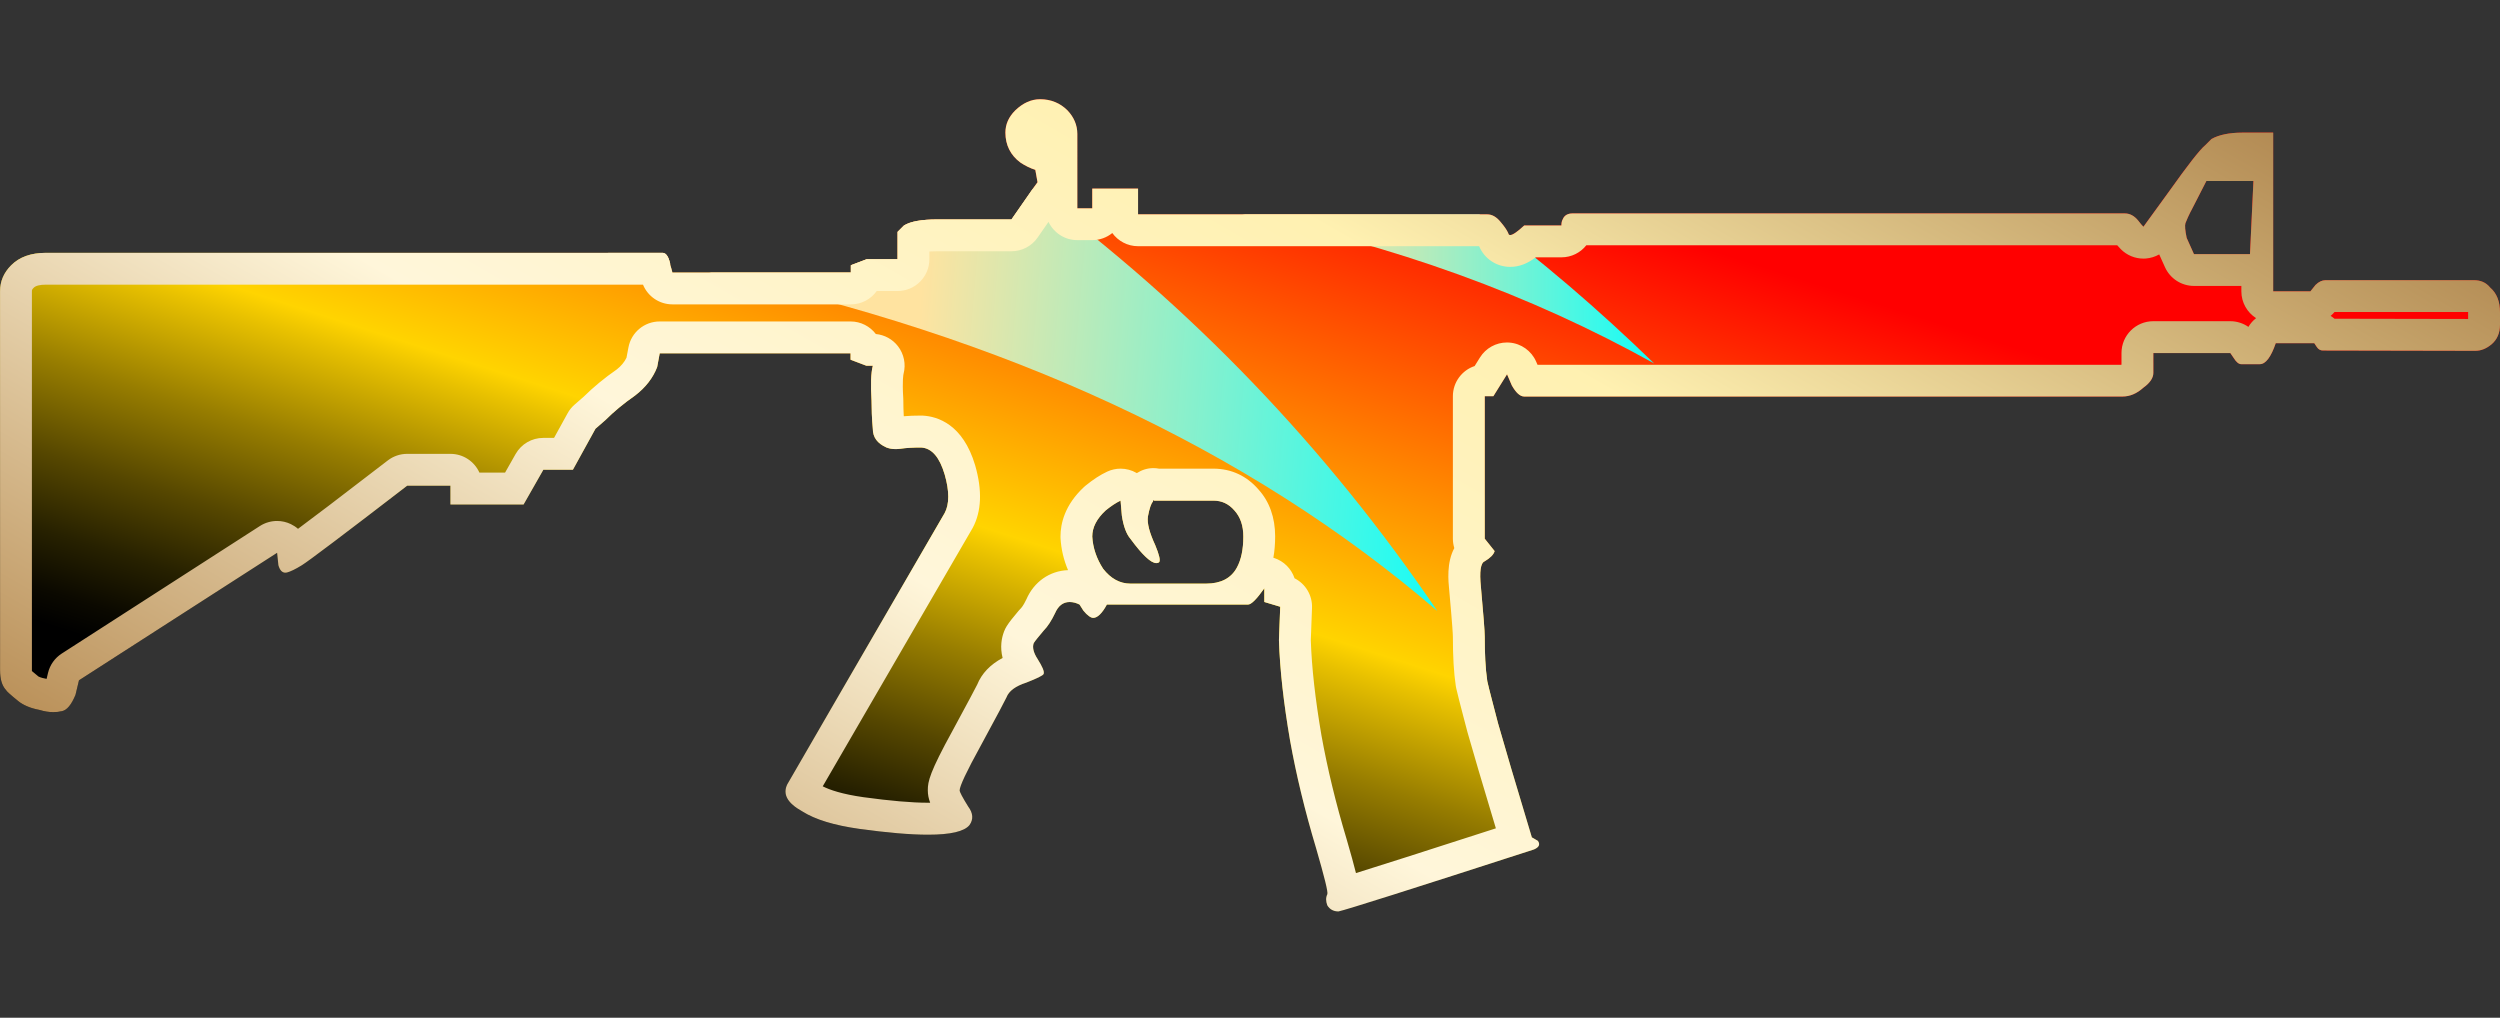 <?xml version="1.0" encoding="utf-8"?>
<!-- Generator: Adobe Illustrator 16.0.0, SVG Export Plug-In . SVG Version: 6.00 Build 0)  -->
<!DOCTYPE svg PUBLIC "-//W3C//DTD SVG 1.1//EN" "http://www.w3.org/Graphics/SVG/1.1/DTD/svg11.dtd">
<svg version="1.1" id="图层_1" xmlns="http://www.w3.org/2000/svg" xmlns:xlink="http://www.w3.org/1999/xlink" x="0px" y="0px"
	 width="78.604px" height="32px" viewBox="0 0 78.604 32" enable-background="new 0 0 78.604 32" xml:space="preserve">
<rect x="0" y="0" width="78.604" height="32" fill="#333333" stroke="none"/>
<rect x="0" fill="none" width="78.604" height="32"/>
<g>
	<g>
		<g>
			<g>
				
					<linearGradient id="SVGID_1_" gradientUnits="userSpaceOnUse" x1="-524.898" y1="31.61" x2="-525.897" y2="32.61" gradientTransform="matrix(78.603 0 0 25.538 41332.199 -805.8)">
					<stop  offset="0.251" style="stop-color:#FF0000"/>
					<stop  offset="0.567" style="stop-color:#FFD400"/>
					<stop  offset="0.584" style="stop-color:#E8C100"/>
					<stop  offset="0.649" style="stop-color:#977D00"/>
					<stop  offset="0.707" style="stop-color:#564700"/>
					<stop  offset="0.755" style="stop-color:#272100"/>
					<stop  offset="0.792" style="stop-color:#0B0900"/>
					<stop  offset="0.813" style="stop-color:#000000"/>
				</linearGradient>
				<path fill="url(#SVGID_1_)" d="M78.292,9.04c-0.13-0.16-0.3-0.23-0.51-0.23h-4.671c-0.1,0-0.21,0.05-0.31,0.15l-0.16,0.2h-1.17
					V4.17h-0.97c-0.41,0-0.74,0.07-0.97,0.2l-0.19,0.19c-0.19,0.16-0.56,0.64-1.13,1.44l-0.82,1.13c-0.05-0.05-0.1-0.11-0.16-0.19
					c-0.13-0.16-0.27-0.23-0.43-0.23h-17.36c-0.149,0-0.26,0.06-0.31,0.19c-0.03,0.05-0.04,0.12-0.04,0.19h-1.17
					c-0.311,0.29-0.48,0.37-0.5,0.24c-0.05-0.11-0.13-0.22-0.24-0.35c-0.13-0.16-0.27-0.24-0.42-0.24h-10.98V5.93h-1.44v0.62h-0.47
					V4.21c0-0.28-0.11-0.53-0.31-0.74c-0.23-0.23-0.52-0.35-0.86-0.35c-0.28,0-0.54,0.12-0.78,0.35c-0.21,0.21-0.31,0.44-0.31,0.7
					c0,0.39,0.16,0.71,0.47,0.94c0.15,0.1,0.31,0.18,0.47,0.23l0.07,0.39l-0.16,0.22l-0.66,0.95h-2.33c-0.49,0-0.84,0.06-1.05,0.19
					l-0.2,0.2v0.86h-0.97l-0.5,0.19v0.23h-5.61c-0.02-0.08-0.04-0.16-0.07-0.25c0-0.02,0-0.04-0.01-0.06
					c-0.05-0.21-0.13-0.31-0.23-0.31H1.442c-0.47,0-0.83,0.13-1.09,0.39c-0.23,0.23-0.35,0.5-0.35,0.82v11.91
					c0,0.29,0.06,0.489,0.19,0.63c0,0.02,0.13,0.14,0.39,0.35c0.15,0.12,0.38,0.22,0.66,0.271c0.26,0.08,0.49,0.09,0.7,0.04
					c0.16-0.03,0.3-0.2,0.43-0.511l0.11-0.46l6.23-4.01l0.04,0.39c0.05,0.181,0.14,0.261,0.27,0.23c0.11-0.03,0.26-0.1,0.47-0.23
					c0.21-0.13,1.31-0.96,3.31-2.5h1.36v0.59h2.3l0.62-1.09h0.93l0.71-1.29l0.31-0.27c0.26-0.26,0.57-0.52,0.93-0.77
					c0.34-0.26,0.57-0.56,0.7-0.9l0.08-0.43h6v0.2l0.5,0.19h0.2c-0.06,0.23-0.07,0.6-0.04,1.09c0,0.26,0.01,0.56,0.04,0.89
					c0,0.27,0.14,0.46,0.43,0.59c0.13,0.05,0.27,0.06,0.43,0.04c0.2-0.03,0.42-0.04,0.66-0.04c0.34,0.02,0.58,0.31,0.74,0.85
					c0.15,0.52,0.15,0.93,0,1.21c-3.06,5.271-4.71,8.11-4.95,8.53c-0.15,0.31,0,0.59,0.47,0.85c0.41,0.26,1.01,0.44,1.79,0.55
					c2.03,0.28,3.18,0.24,3.47-0.119c0.13-0.181,0.11-0.381-0.04-0.58c-0.18-0.29-0.27-0.46-0.27-0.511c0-0.13,0.22-0.6,0.66-1.399
					c0.52-0.96,0.79-1.47,0.81-1.521c0.08-0.21,0.29-0.359,0.63-0.47c0.33-0.13,0.52-0.22,0.54-0.27c0.03-0.08-0.04-0.23-0.19-0.471
					c-0.13-0.2-0.17-0.37-0.12-0.5c0.05-0.08,0.16-0.21,0.31-0.39c0.13-0.13,0.25-0.32,0.36-0.55c0.1-0.23,0.25-0.351,0.46-0.351
					c0.11,0,0.21,0.03,0.31,0.08l0.12,0.19c0.13,0.16,0.24,0.229,0.31,0.229c0.13,0,0.28-0.14,0.43-0.42h4.44
					c0.1,0,0.27-0.17,0.51-0.51v0.43l0.5,0.15l-0.04,1.05c0.03,0.94,0.149,1.99,0.35,3.16c0.19,1.06,0.46,2.19,0.82,3.39
					c0.26,0.9,0.38,1.38,0.35,1.44c-0.05,0.1-0.05,0.22,0,0.35c0.08,0.13,0.2,0.19,0.351,0.19c0.239-0.05,2.29-0.7,6.149-1.95
					c0.16-0.07,0.2-0.16,0.12-0.27l-0.189-0.11c-0.521-1.72-0.87-2.91-1.061-3.58c-0.149-0.58-0.27-1.02-0.34-1.33
					c-0.06-0.41-0.08-0.88-0.08-1.4c0-0.159-0.04-0.68-0.12-1.56c-0.05-0.49-0.01-0.76,0.12-0.81c0.18-0.11,0.28-0.21,0.311-0.32
					l-0.311-0.39v-4.48h0.271l0.43-0.69l0.15,0.35c0.13,0.23,0.26,0.35,0.39,0.35h18.81c0.23,0,0.45-0.09,0.66-0.28
					c0.21-0.15,0.311-0.31,0.311-0.46V11.1h2.42l0.109,0.16c0.08,0.13,0.16,0.19,0.23,0.19h0.59c0.18,0,0.35-0.22,0.5-0.66h1.21
					l0.08,0.12c0.05,0.08,0.12,0.11,0.19,0.11l4.789,0.01c0.19,0,0.351-0.07,0.511-0.2c0.18-0.15,0.27-0.36,0.27-0.62V9.82
					C78.602,9.48,78.502,9.22,78.292,9.04z M38.892,17.84c-0.18,0.34-0.51,0.51-0.97,0.51h-2.38c-0.33,0-0.62-0.159-0.86-0.47
					c-0.2-0.31-0.32-0.649-0.34-1.01c0-0.29,0.14-0.56,0.42-0.82c0.16-0.13,0.32-0.24,0.47-0.31l0.04,0.47
					c0.05,0.33,0.14,0.58,0.27,0.73c0.44,0.6,0.74,0.85,0.9,0.739c0.05-0.05,0.01-0.229-0.12-0.54c-0.18-0.39-0.26-0.689-0.23-0.899
					c0.05-0.26,0.1-0.41,0.16-0.47c0-0.05,0.01-0.06,0.03-0.03h1.87c0.26,0,0.48,0.1,0.66,0.31c0.19,0.21,0.28,0.48,0.28,0.82
					C39.092,17.28,39.022,17.6,38.892,17.84z M70.742,7.99h-1.761l-0.229-0.51c-0.05-0.23-0.061-0.39-0.04-0.46
					c0.03-0.08,0.1-0.25,0.24-0.51l0.42-0.82h1.479L70.742,7.99z"/>
			</g>
		</g>
	</g>
	<g>
		
			<linearGradient id="SVGID_2_" gradientUnits="userSpaceOnUse" x1="-852.471" y1="43.222" x2="-853.301" y2="43.222" gradientTransform="matrix(34.391 2.888 -1.101 13.107 29412.416 1908.854)">
			<stop  offset="0" style="stop-color:#00FFFF"/>
			<stop  offset="0.649" style="stop-color:#FFE3A0"/>
		</linearGradient>
		<path fill="url(#SVGID_2_)" d="M21.062,8.26c-0.05-0.21-0.13-0.31-0.23-0.31h-1.73c0.67,0.11,1.32,0.23,1.97,0.37
			C21.072,8.3,21.072,8.28,21.062,8.26z M32.462,5.95l-0.66,0.95h-2.33c-0.49,0-0.84,0.06-1.05,0.19l-0.2,0.2v0.86h-0.97l-0.5,0.19
			v0.23h-4.45c9.33,1.99,16.96,5.54,22.89,10.64C41.702,14.07,37.452,9.64,32.462,5.95z"/>
	</g>
	<g>
		<linearGradient id="SVGID_3_" gradientUnits="userSpaceOnUse" x1="52.828" y1="9.085" x2="39.056" y2="9.085">
			<stop  offset="0" style="stop-color:#00FFFF"/>
			<stop  offset="0.822" style="stop-color:#FFE3A0"/>
		</linearGradient>
		<path fill="url(#SVGID_3_)" d="M52.012,11.43c-3.89-2.17-8.2-3.73-12.96-4.69h7.46C48.432,8.16,50.262,9.73,52.012,11.43z"/>
	</g>
	<g>
		<g>
			<g>
				<g>
					<linearGradient id="SVGID_4_" gradientUnits="userSpaceOnUse" x1="24.25" y1="35.727" x2="49.72" y2="-8.389">
						<stop  offset="0" style="stop-color:#BB925B"/>
						<stop  offset="0.343" style="stop-color:#FFF6DA"/>
						<stop  offset="0.657" style="stop-color:#FFF1B1"/>
						<stop  offset="1" style="stop-color:#B38B54"/>
					</linearGradient>
					<path fill="url(#SVGID_4_)" d="M32.967,6.976c0.16,0.339,0.505,0.574,0.905,0.574h0.47c0.239,0,0.458-0.083,0.63-0.223
						c0.182,0.25,0.477,0.414,0.81,0.414h10.724c0.163,0.389,0.54,0.65,0.977,0.65c0.3,0,0.553-0.113,0.805-0.3h0.805
						c0.318,0,0.602-0.148,0.784-0.38h16.691c0.04,0.047,0.079,0.089,0.117,0.127c0.188,0.188,0.442,0.293,0.707,0.293
						c0.026,0,0.053-0.001,0.079-0.003c0.148-0.012,0.291-0.057,0.418-0.129L68.07,8.4c0.161,0.359,0.519,0.59,0.912,0.59h1.49v0.17
						c0,0.354,0.185,0.666,0.463,0.843c-0.097,0.076-0.179,0.168-0.242,0.275c-0.165-0.115-0.363-0.179-0.57-0.179h-2.42
						c-0.553,0-1,0.448-1,1v0.364c-0.003,0.002-0.006,0.004-0.008,0.006H48.342l-0.041-0.095c-0.147-0.342-0.472-0.575-0.844-0.603
						c-0.025-0.002-0.05-0.003-0.075-0.003c-0.344,0-0.665,0.177-0.849,0.471l-0.168,0.27c-0.397,0.132-0.684,0.507-0.684,0.949
						v4.48c0,0.101,0.016,0.2,0.045,0.295c-0.248,0.459-0.188,1.045-0.161,1.315c0.107,1.179,0.116,1.422,0.116,1.469
						c0,0.629,0.028,1.119,0.091,1.544c0.003,0.026,0.008,0.052,0.014,0.077c0.05,0.22,0.124,0.503,0.215,0.852l0.139,0.531
						c0.169,0.596,0.464,1.602,0.893,3.023c-2.396,0.774-3.699,1.189-4.399,1.407c-0.065-0.269-0.163-0.61-0.293-1.063
						c-0.338-1.123-0.605-2.227-0.793-3.271c-0.194-1.14-0.305-2.118-0.334-2.989l0.038-1.014c0.016-0.396-0.204-0.758-0.549-0.932
						c-0.099-0.299-0.336-0.54-0.647-0.64c-0.006-0.002-0.013-0.004-0.019-0.006c0.037-0.207,0.056-0.43,0.056-0.671
						c0-0.595-0.182-1.098-0.521-1.471c-0.369-0.431-0.86-0.659-1.419-0.659h-1.711c-0.059-0.011-0.118-0.017-0.177-0.017
						c-0.19,0-0.368,0.058-0.521,0.157c-0.003-0.002-0.006-0.003-0.009-0.005c-0.154-0.089-0.328-0.135-0.501-0.135
						c-0.144,0-0.287,0.031-0.421,0.093c-0.215,0.1-0.438,0.244-0.679,0.44c-0.018,0.014-0.035,0.029-0.051,0.044
						c-0.611,0.568-0.739,1.158-0.739,1.553c0,0.019,0,0.037,0.001,0.056c0.02,0.346,0.099,0.683,0.236,1.005
						c-0.581,0.02-1.073,0.371-1.309,0.916c-0.101,0.21-0.162,0.272-0.165,0.275c-0.022,0.021-0.042,0.044-0.063,0.067l-0.034,0.04
						c-0.165,0.198-0.274,0.329-0.357,0.462c-0.033,0.053-0.061,0.109-0.083,0.167c-0.079,0.205-0.132,0.491-0.046,0.834
						c-0.389,0.206-0.657,0.488-0.8,0.84c-0.051,0.102-0.258,0.495-0.768,1.436c-0.729,1.325-0.784,1.605-0.784,1.882
						c0,0.135,0.023,0.258,0.074,0.394c-0.023,0-0.047,0-0.072,0c-0.505,0-1.186-0.059-2.023-0.174
						c-0.672-0.095-1.061-0.229-1.283-0.342c0.459-0.794,1.49-2.569,3.091-5.327l1.624-2.798c0.278-0.519,0.305-1.178,0.078-1.966
						c-0.384-1.3-1.192-1.538-1.64-1.564c-0.02-0.001-0.039-0.002-0.059-0.002c-0.204,0-0.383,0.007-0.546,0.021
						c-0.009-0.165-0.014-0.333-0.014-0.5c0-0.021,0-0.041-0.002-0.062c-0.036-0.581,0.005-0.757,0.01-0.775
						c0.078-0.3,0.013-0.619-0.176-0.864c-0.17-0.22-0.422-0.358-0.696-0.384c-0.183-0.24-0.471-0.395-0.796-0.395h-6
						c-0.482,0-0.895,0.343-0.983,0.817l-0.061,0.324c-0.068,0.141-0.177,0.268-0.306,0.368c-0.384,0.266-0.734,0.555-1.042,0.859
						l-0.286,0.249c-0.088,0.077-0.163,0.169-0.219,0.272l-0.425,0.772h-0.339c-0.36,0-0.691,0.193-0.869,0.506L15.88,14.86h-0.806
						c-0.156-0.348-0.506-0.59-0.912-0.59h-1.36c-0.221,0-0.435,0.073-0.61,0.208c-1.594,1.228-2.407,1.842-2.822,2.149
						c-0.067-0.059-0.143-0.108-0.225-0.148C9.008,16.413,8.86,16.38,8.712,16.38c-0.189,0-0.377,0.054-0.541,0.159l-6.23,4.01
						c-0.217,0.14-0.371,0.357-0.431,0.607l-0.045,0.189c-0.015-0.004-0.029-0.007-0.044-0.01c-0.128-0.022-0.202-0.059-0.21-0.063
						c-0.088-0.071-0.157-0.129-0.208-0.173c0-0.009,0-0.019,0-0.029V9.16c0-0.035,0-0.057,0.056-0.112
						C1.123,8.983,1.252,8.95,1.442,8.95h18.775c0.152,0.371,0.515,0.62,0.925,0.62h5.61c0.336,0,0.633-0.166,0.814-0.42h0.655
						c0.552,0,1-0.448,1-1V7.907C29.29,7.903,29.373,7.9,29.472,7.9h2.33c0.328,0,0.634-0.16,0.821-0.429L32.967,6.976 M77.602,9.81
						c0,0.003,0,0.006,0,0.01v0.209l-4.201-0.008c-0.039-0.033-0.08-0.062-0.124-0.088c0.045-0.037,0.087-0.078,0.125-0.123H77.602
						 M32.702,3.12c-0.28,0-0.54,0.12-0.78,0.35c-0.21,0.21-0.31,0.44-0.31,0.7c0,0.39,0.16,0.71,0.47,0.94
						c0.15,0.1,0.31,0.18,0.47,0.23l0.07,0.39l-0.16,0.22l-0.66,0.95h-2.33c-0.49,0-0.84,0.06-1.05,0.19l-0.2,0.2v0.86h-0.97
						l-0.5,0.19v0.23h-5.61c-0.02-0.08-0.04-0.16-0.07-0.25c0-0.02,0-0.04-0.01-0.06c-0.05-0.21-0.13-0.31-0.23-0.31H1.442
						c-0.47,0-0.83,0.13-1.09,0.39c-0.23,0.23-0.35,0.5-0.35,0.82v11.91c0,0.29,0.06,0.489,0.19,0.63c0,0.02,0.13,0.14,0.39,0.35
						c0.15,0.12,0.38,0.22,0.66,0.271c0.155,0.048,0.3,0.07,0.436,0.07c0.092,0,0.18-0.01,0.265-0.03c0.16-0.03,0.3-0.2,0.43-0.511
						l0.11-0.46l6.23-4.01l0.04,0.39c0.043,0.155,0.116,0.236,0.218,0.236c0.017,0,0.034-0.002,0.052-0.006
						c0.11-0.03,0.26-0.1,0.47-0.23c0.21-0.13,1.31-0.96,3.31-2.5h1.36v0.59h2.3l0.62-1.09h0.93l0.71-1.29l0.31-0.27
						c0.26-0.26,0.57-0.52,0.93-0.77c0.34-0.26,0.57-0.56,0.7-0.9l0.08-0.43h6v0.2l0.5,0.19h0.2c-0.06,0.23-0.07,0.6-0.04,1.09
						c0,0.26,0.01,0.56,0.04,0.89c0,0.27,0.14,0.46,0.43,0.59c0.089,0.034,0.182,0.05,0.283,0.05c0.047,0,0.096-0.003,0.147-0.01
						c0.2-0.03,0.42-0.04,0.66-0.04c0.34,0.02,0.58,0.31,0.74,0.85c0.15,0.52,0.15,0.93,0,1.21c-3.06,5.271-4.71,8.11-4.95,8.53
						c-0.15,0.31,0,0.59,0.47,0.85c0.41,0.26,1.01,0.44,1.79,0.55c0.889,0.123,1.609,0.184,2.162,0.184
						c0.71,0,1.145-0.101,1.308-0.303c0.13-0.181,0.11-0.381-0.04-0.58c-0.18-0.29-0.27-0.46-0.27-0.511c0-0.13,0.22-0.6,0.66-1.399
						c0.52-0.96,0.79-1.47,0.81-1.521c0.08-0.21,0.29-0.359,0.63-0.47c0.33-0.13,0.52-0.22,0.54-0.27
						c0.03-0.08-0.04-0.23-0.19-0.471c-0.13-0.2-0.17-0.37-0.12-0.5c0.05-0.08,0.16-0.21,0.31-0.39c0.13-0.13,0.25-0.32,0.36-0.55
						c0.1-0.23,0.25-0.351,0.46-0.351c0.11,0,0.21,0.03,0.31,0.08l0.12,0.19c0.13,0.16,0.24,0.229,0.31,0.229
						c0.13,0,0.28-0.14,0.43-0.42h4.44c0.1,0,0.27-0.17,0.51-0.51v0.43l0.5,0.15l-0.04,1.05c0.03,0.94,0.149,1.99,0.35,3.16
						c0.19,1.06,0.46,2.19,0.82,3.39c0.26,0.9,0.38,1.38,0.35,1.44c-0.05,0.1-0.05,0.22,0,0.35c0.08,0.13,0.2,0.19,0.351,0.19
						c0.239-0.05,2.29-0.7,6.149-1.95c0.16-0.07,0.2-0.16,0.12-0.27l-0.189-0.11c-0.521-1.72-0.87-2.91-1.061-3.58
						c-0.149-0.58-0.27-1.02-0.34-1.33c-0.06-0.41-0.08-0.88-0.08-1.4c0-0.159-0.04-0.68-0.12-1.56c-0.05-0.49-0.01-0.76,0.12-0.81
						c0.18-0.11,0.28-0.21,0.311-0.32l-0.311-0.39v-4.48h0.271l0.43-0.69l0.15,0.35c0.13,0.23,0.26,0.35,0.39,0.35h18.81
						c0.23,0,0.45-0.09,0.66-0.28c0.21-0.15,0.311-0.31,0.311-0.46V11.1h2.42l0.109,0.16c0.08,0.13,0.16,0.19,0.23,0.19h0.59
						c0.18,0,0.35-0.22,0.5-0.66h1.21l0.08,0.12c0.05,0.08,0.12,0.11,0.19,0.11l4.789,0.01c0.19,0,0.351-0.07,0.511-0.2
						c0.18-0.15,0.27-0.36,0.27-0.62V9.82c0-0.34-0.1-0.6-0.31-0.78c-0.13-0.16-0.3-0.23-0.51-0.23h-4.671
						c-0.1,0-0.21,0.05-0.31,0.15l-0.16,0.2h-1.17V4.17h-0.97c-0.41,0-0.74,0.07-0.97,0.2l-0.19,0.19
						c-0.19,0.16-0.56,0.64-1.13,1.44l-0.82,1.13c-0.05-0.05-0.1-0.11-0.16-0.19c-0.13-0.16-0.27-0.23-0.43-0.23h-17.36
						c-0.149,0-0.26,0.06-0.31,0.19c-0.03,0.05-0.04,0.12-0.04,0.19h-1.17c-0.215,0.2-0.362,0.3-0.439,0.3
						c-0.034,0-0.055-0.02-0.061-0.06c-0.05-0.11-0.13-0.22-0.24-0.35c-0.13-0.16-0.27-0.24-0.42-0.24h-10.98V5.93h-1.44v0.62h-0.47
						V4.21c0-0.28-0.11-0.53-0.31-0.74C33.332,3.24,33.042,3.12,32.702,3.12L32.702,3.12z M68.982,7.99l-0.229-0.51
						c-0.05-0.23-0.061-0.39-0.04-0.46c0.03-0.08,0.1-0.25,0.24-0.51l0.42-0.82h1.479l-0.109,2.3H68.982L68.982,7.99z
						 M36.359,17.705c0.031,0,0.059-0.009,0.083-0.025c0.05-0.05,0.01-0.229-0.12-0.54c-0.18-0.39-0.26-0.689-0.23-0.899
						c0.05-0.26,0.1-0.41,0.16-0.47c0-0.031,0.004-0.047,0.012-0.047c0.004,0,0.011,0.006,0.018,0.017h1.87
						c0.26,0,0.48,0.1,0.66,0.31c0.19,0.21,0.28,0.48,0.28,0.82c0,0.41-0.07,0.729-0.2,0.97c-0.18,0.34-0.51,0.51-0.97,0.51h-2.38
						c-0.33,0-0.62-0.159-0.86-0.47c-0.2-0.31-0.32-0.649-0.34-1.01c0-0.29,0.14-0.56,0.42-0.82c0.16-0.13,0.32-0.24,0.47-0.31
						l0.04,0.47c0.05,0.33,0.14,0.58,0.27,0.73C35.915,17.448,36.187,17.705,36.359,17.705L36.359,17.705z"/>
				</g>
			</g>
		</g>
	</g>
</g>
</svg>
